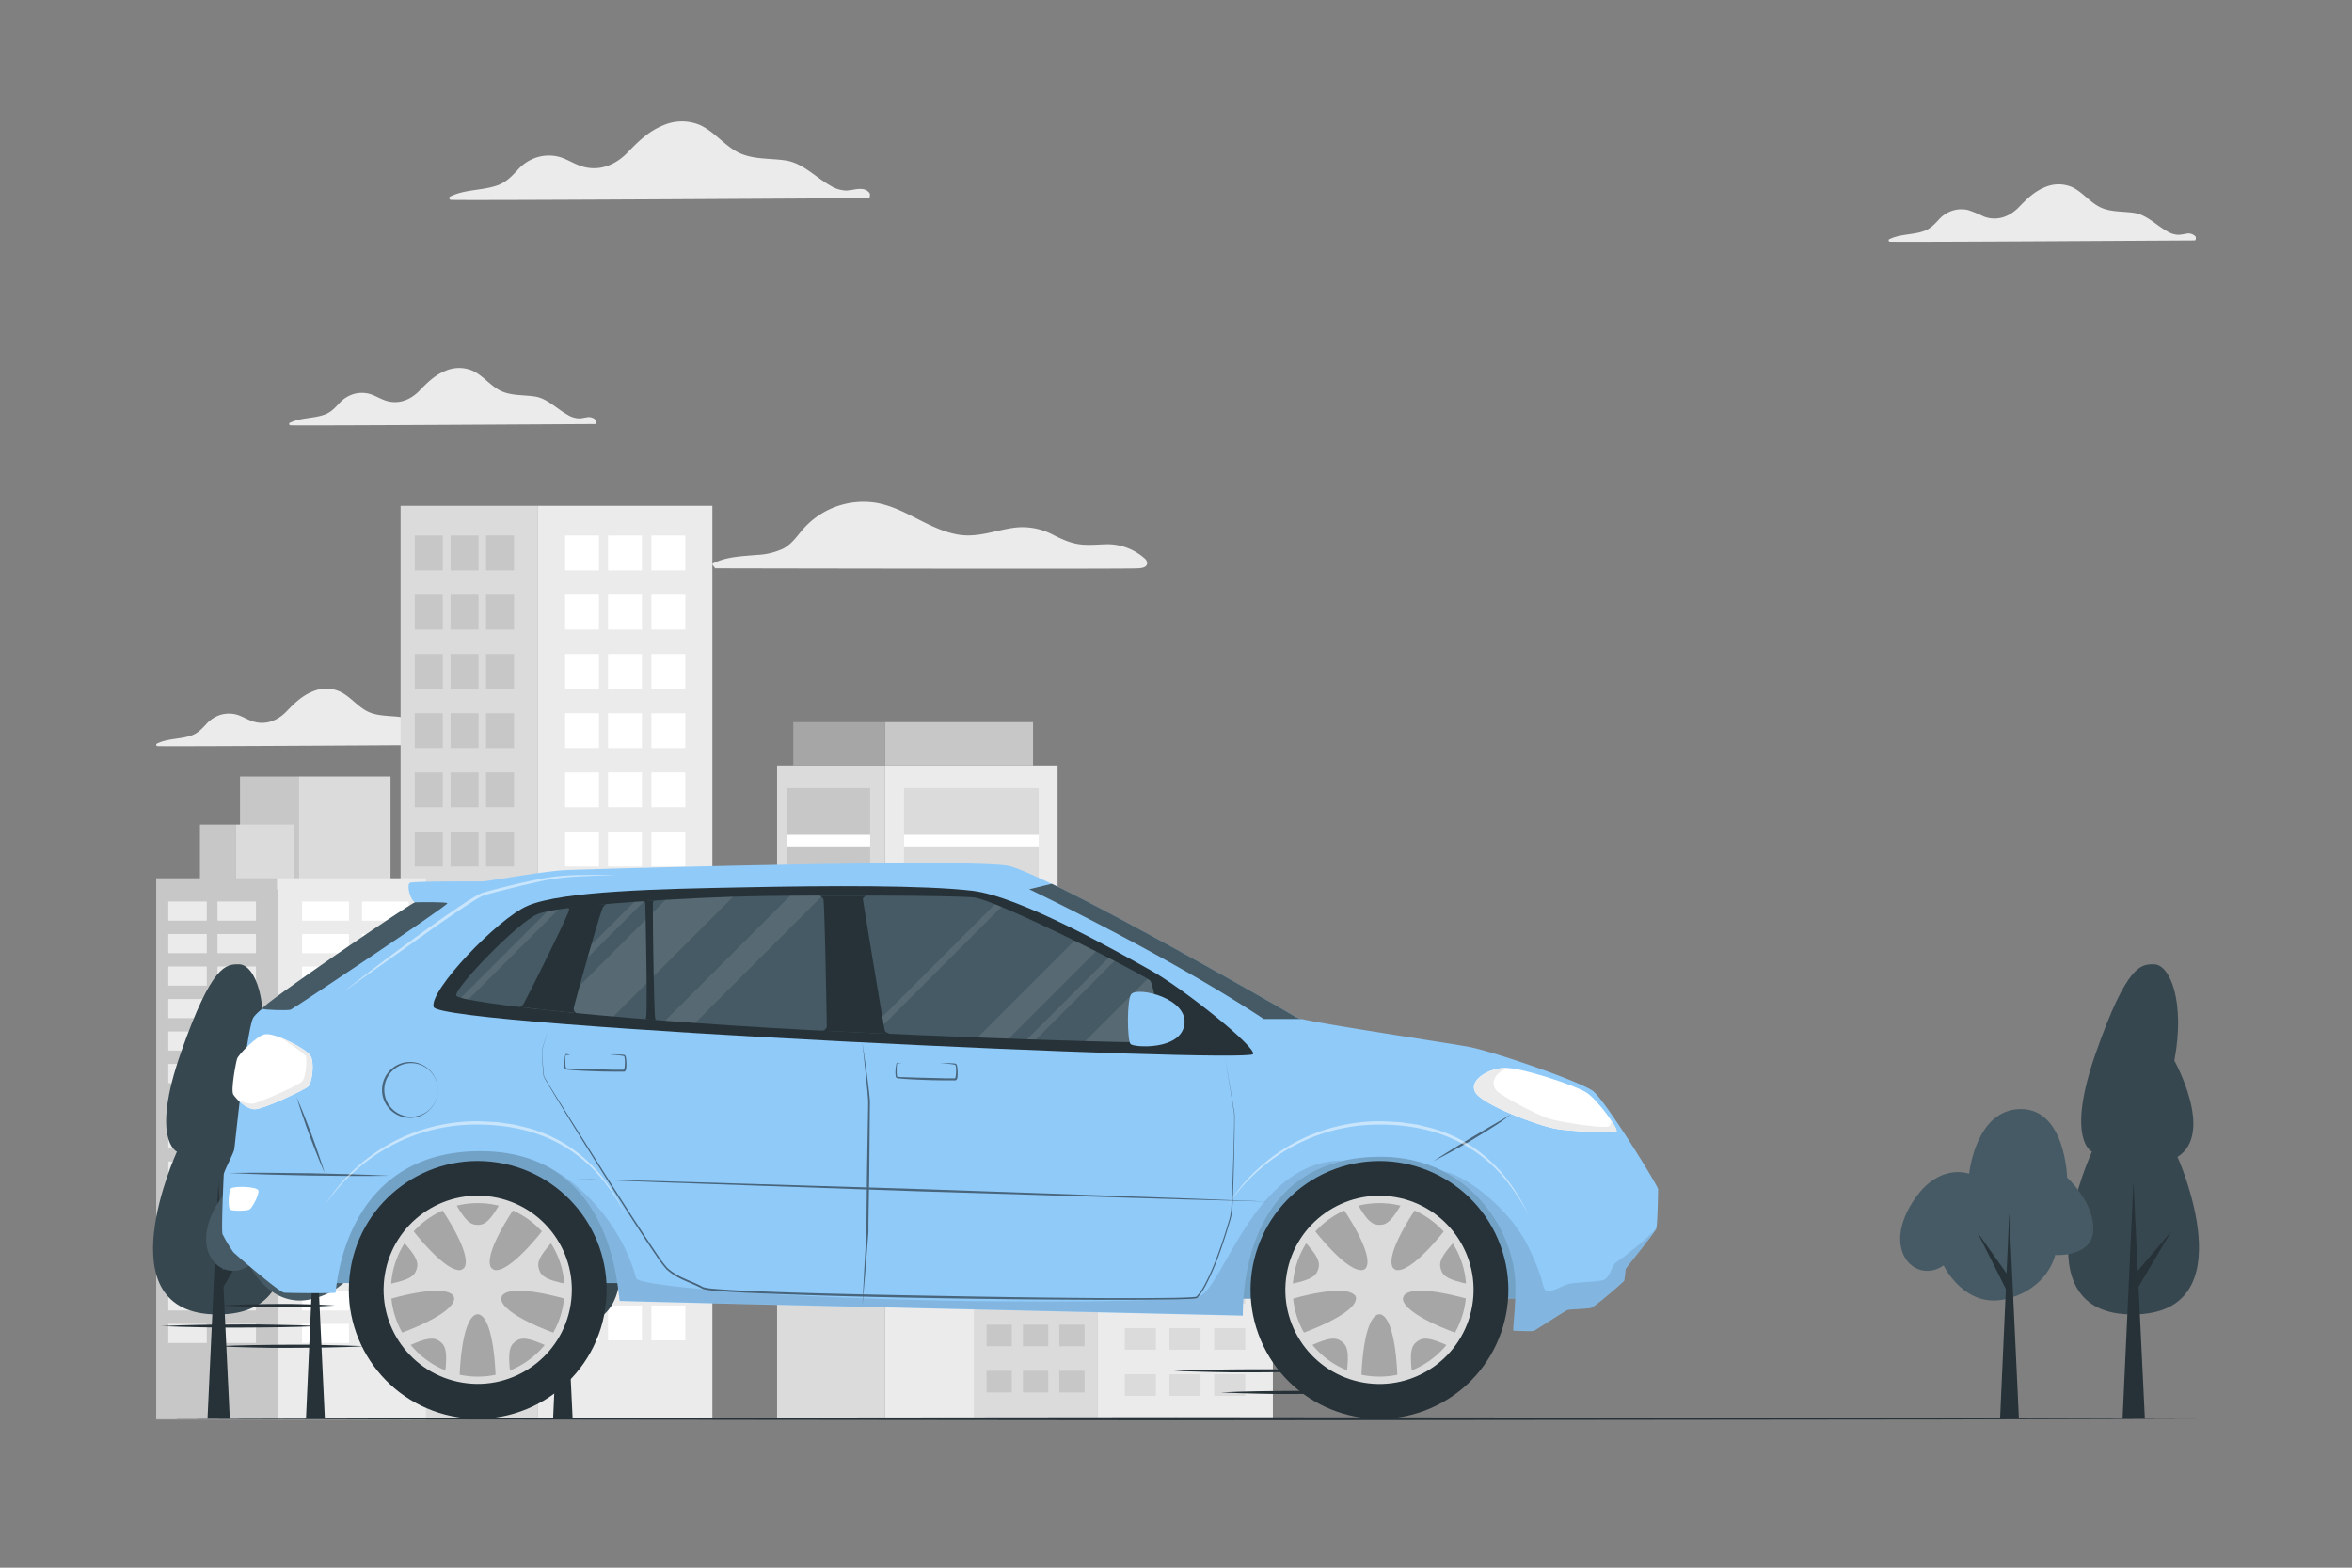 <svg xmlns="http://www.w3.org/2000/svg" viewBox="0 0 750 500"><rect x="0" y="0" width="750" height="500" fill="#808080" stroke="none"/><g id="freepik--background-complete--inject-2"><path d="M277,63.21c-7.05,0-125.72.78-133.17.54-.54,0-.83-.8-.29-1.06,4.7-2.33,10-1.86,14.91-3.51,2.88-1,4.64-2.85,6.64-5a13.63,13.63,0,0,1,6.17-4,13,13,0,0,1,6.73-.22c2.41.58,4.5,2,6.79,2.83,5.7,2.15,11.24.1,15.31-4.12,3.36-3.47,6.66-6.75,11.22-8.62a14.9,14.9,0,0,1,11.89-.17c4.35,2,7.34,5.94,11.43,8.32,4.84,2.84,10.64,2.17,16,3s9.47,5.36,14.16,8a10,10,0,0,0,5.12,1.58,30,30,0,0,0,3.12-.44c1.61-.2,3.15-.15,4.23,1.2C277.5,61.82,277.44,63.21,277,63.21Z" style="fill:#ebebeb"></path><path d="M699.89,76.69c-5.15,0-91.78.58-97.23.4-.39,0-.6-.59-.21-.78,3.43-1.7,7.33-1.36,10.89-2.56,2.1-.71,3.39-2.08,4.85-3.65a9.91,9.91,0,0,1,4.5-2.94A9.51,9.51,0,0,1,627.6,67a42.13,42.13,0,0,1,5,2.06c4.17,1.57,8.21.08,11.18-3,2.45-2.54,4.86-4.93,8.19-6.3a10.88,10.88,0,0,1,8.68-.12C663.79,61.08,666,64,669,65.72c3.53,2.06,7.77,1.58,11.67,2.2s6.91,3.91,10.34,5.81a7.34,7.34,0,0,0,3.74,1.16,22.17,22.17,0,0,0,2.27-.33,3.13,3.13,0,0,1,3.1.88C700.27,75.68,700.23,76.69,699.89,76.69Z" style="fill:#ebebeb"></path><path d="M189.85,135.26c-5.15,0-91.79.57-97.23.39a.42.42,0,0,1-.21-.78c3.43-1.7,7.32-1.35,10.89-2.56,2.1-.7,3.39-2.08,4.84-3.65a10.08,10.08,0,0,1,4.51-2.94,9.51,9.51,0,0,1,4.91-.16c1.76.42,3.28,1.43,5,2.06,4.16,1.57,8.21.08,11.18-3,2.45-2.54,4.86-4.93,8.19-6.3a10.92,10.92,0,0,1,8.68-.12c3.18,1.44,5.36,4.34,8.34,6.08,3.54,2.07,7.77,1.58,11.68,2.2s6.91,3.92,10.34,5.81a7.34,7.34,0,0,0,3.73,1.16c.77,0,1.52-.23,2.28-.32A3.08,3.08,0,0,1,190,134C190.23,134.24,190.19,135.26,189.85,135.26Z" style="fill:#ebebeb"></path><path d="M147.46,237.57c-5.15,0-91.79.57-97.23.4-.39,0-.6-.59-.22-.78,3.44-1.7,7.33-1.36,10.9-2.56,2.1-.71,3.38-2.08,4.84-3.65A10.1,10.1,0,0,1,70.26,228a9.62,9.62,0,0,1,4.91-.15c1.76.42,3.28,1.43,5,2.06,4.16,1.57,8.21.08,11.18-3,2.45-2.54,4.86-4.93,8.19-6.3a10.83,10.83,0,0,1,8.68-.12c3.18,1.44,5.36,4.33,8.34,6.07,3.54,2.07,7.77,1.58,11.68,2.21s6.91,3.91,10.33,5.81a7.4,7.4,0,0,0,3.74,1.16,22,22,0,0,0,2.28-.33,3.11,3.11,0,0,1,3.09.88C147.83,236.56,147.79,237.57,147.46,237.57Z" style="fill:#ebebeb"></path><path d="M362.6,181.24c-.1.29-136.55,0-134.83,0,.79,0-1.19-1.18-.42-1.55,4.44-2.21,9.3-2.27,14.14-2.71a21.8,21.8,0,0,0,8.26-2c2.57-1.35,4.17-3.68,6-5.84a25.63,25.63,0,0,1,23.3-8.83c9.7,1.52,17.35,8.91,27.07,10.27,5.84.82,11.36-1.44,17.06-2.24A20.92,20.92,0,0,1,336,170.67c3.08,1.53,5.92,2.82,9.4,3.05,2.67.19,5.35-.11,8-.14a18,18,0,0,1,11.82,4.72C365.68,178.69,367.06,181.24,362.6,181.24Z" style="fill:#ebebeb"></path><rect x="171.56" y="161.32" width="55.59" height="291.42" transform="translate(398.72 614.06) rotate(180)" style="fill:#ebebeb"></rect><rect x="207.72" y="170.79" width="10.81" height="11.13" transform="translate(426.25 352.71) rotate(180)" style="fill:#fff"></rect><rect x="193.9" y="170.79" width="10.81" height="11.13" transform="translate(398.6 352.71) rotate(180)" style="fill:#fff"></rect><rect x="207.72" y="189.68" width="10.81" height="11.13" transform="translate(426.25 390.49) rotate(180)" style="fill:#fff"></rect><rect x="193.9" y="189.68" width="10.81" height="11.13" transform="translate(398.6 390.49) rotate(180)" style="fill:#fff"></rect><rect x="207.72" y="208.57" width="10.81" height="11.13" transform="translate(426.25 428.27) rotate(180)" style="fill:#fff"></rect><rect x="193.9" y="208.57" width="10.81" height="11.13" transform="translate(398.6 428.27) rotate(180)" style="fill:#fff"></rect><rect x="207.72" y="227.46" width="10.81" height="11.13" transform="translate(426.25 466.06) rotate(180)" style="fill:#fff"></rect><rect x="193.9" y="227.46" width="10.81" height="11.13" transform="translate(398.6 466.06) rotate(180)" style="fill:#fff"></rect><rect x="207.72" y="246.36" width="10.81" height="11.13" transform="translate(426.25 503.84) rotate(180)" style="fill:#fff"></rect><rect x="193.9" y="246.36" width="10.81" height="11.13" transform="translate(398.6 503.84) rotate(180)" style="fill:#fff"></rect><rect x="207.72" y="265.25" width="10.81" height="11.13" transform="translate(426.25 541.62) rotate(180)" style="fill:#fff"></rect><rect x="193.9" y="265.25" width="10.81" height="11.13" transform="translate(398.6 541.62) rotate(180)" style="fill:#fff"></rect><rect x="207.72" y="284.14" width="10.81" height="11.13" transform="translate(426.25 579.4) rotate(180)" style="fill:#fff"></rect><rect x="193.9" y="284.14" width="10.81" height="11.13" transform="translate(398.6 579.4) rotate(180)" style="fill:#fff"></rect><rect x="207.72" y="303.03" width="10.81" height="11.13" transform="translate(426.25 617.19) rotate(180)" style="fill:#fff"></rect><rect x="193.9" y="303.03" width="10.81" height="11.13" transform="translate(398.6 617.19) rotate(180)" style="fill:#fff"></rect><rect x="207.72" y="321.92" width="10.81" height="11.13" transform="translate(426.25 654.97) rotate(180)" style="fill:#fff"></rect><rect x="193.9" y="321.92" width="10.81" height="11.13" transform="translate(398.6 654.97) rotate(180)" style="fill:#fff"></rect><rect x="207.72" y="340.81" width="10.81" height="11.13" transform="translate(426.25 692.75) rotate(180)" style="fill:#fff"></rect><rect x="193.9" y="340.81" width="10.81" height="11.13" transform="translate(398.6 692.75) rotate(180)" style="fill:#fff"></rect><rect x="207.72" y="359.7" width="10.81" height="11.13" transform="translate(426.25 730.54) rotate(180)" style="fill:#fff"></rect><rect x="193.9" y="359.7" width="10.81" height="11.13" transform="translate(398.6 730.54) rotate(180)" style="fill:#fff"></rect><rect x="207.72" y="378.6" width="10.81" height="11.13" transform="translate(426.25 768.32) rotate(180)" style="fill:#fff"></rect><rect x="193.9" y="378.6" width="10.81" height="11.13" transform="translate(398.6 768.32) rotate(180)" style="fill:#fff"></rect><rect x="207.72" y="397.49" width="10.81" height="11.13" transform="translate(426.25 806.1) rotate(180)" style="fill:#fff"></rect><rect x="193.9" y="397.49" width="10.81" height="11.13" transform="translate(398.6 806.1) rotate(180)" style="fill:#fff"></rect><rect x="207.72" y="416.38" width="10.81" height="11.13" transform="translate(426.25 843.88) rotate(180)" style="fill:#fff"></rect><rect x="180.19" y="416.38" width="10.81" height="11.13" style="fill:#fff"></rect><rect x="180.19" y="397.49" width="10.81" height="11.13" style="fill:#fff"></rect><rect x="180.19" y="378.6" width="10.81" height="11.13" style="fill:#fff"></rect><rect x="180.19" y="359.7" width="10.81" height="11.13" style="fill:#fff"></rect><rect x="180.19" y="340.81" width="10.81" height="11.13" style="fill:#fff"></rect><rect x="180.19" y="321.92" width="10.81" height="11.13" style="fill:#fff"></rect><rect x="180.19" y="303.03" width="10.81" height="11.13" style="fill:#fff"></rect><rect x="180.19" y="284.14" width="10.81" height="11.13" style="fill:#fff"></rect><rect x="180.19" y="265.25" width="10.81" height="11.13" style="fill:#fff"></rect><rect x="180.19" y="246.36" width="10.81" height="11.13" style="fill:#fff"></rect><rect x="180.19" y="227.46" width="10.81" height="11.13" style="fill:#fff"></rect><rect x="180.19" y="208.57" width="10.81" height="11.13" style="fill:#fff"></rect><rect x="180.19" y="189.68" width="10.81" height="11.13" style="fill:#fff"></rect><rect x="180.19" y="170.79" width="10.81" height="11.13" style="fill:#fff"></rect><rect x="193.9" y="416.38" width="10.81" height="11.13" transform="translate(398.6 843.88) rotate(180)" style="fill:#fff"></rect><rect x="127.73" y="161.32" width="43.83" height="291.42" transform="translate(299.3 614.06) rotate(180)" style="fill:#dbdbdb"></rect><rect x="132.25" y="416.38" width="8.92" height="11.13" style="fill:#c7c7c7"></rect><rect x="143.67" y="416.38" width="8.92" height="11.13" style="fill:#c7c7c7"></rect><rect x="132.25" y="397.49" width="8.92" height="11.13" style="fill:#c7c7c7"></rect><rect x="143.67" y="397.49" width="8.92" height="11.13" style="fill:#c7c7c7"></rect><rect x="132.25" y="378.6" width="8.92" height="11.13" style="fill:#c7c7c7"></rect><rect x="143.67" y="378.6" width="8.92" height="11.13" style="fill:#c7c7c7"></rect><rect x="132.25" y="359.7" width="8.92" height="11.13" style="fill:#c7c7c7"></rect><rect x="143.67" y="359.7" width="8.92" height="11.13" style="fill:#c7c7c7"></rect><rect x="132.25" y="340.81" width="8.92" height="11.13" style="fill:#c7c7c7"></rect><rect x="143.67" y="340.81" width="8.92" height="11.13" style="fill:#c7c7c7"></rect><rect x="132.25" y="321.92" width="8.92" height="11.13" style="fill:#c7c7c7"></rect><rect x="143.67" y="321.92" width="8.92" height="11.13" style="fill:#c7c7c7"></rect><rect x="132.25" y="303.03" width="8.92" height="11.13" style="fill:#c7c7c7"></rect><rect x="143.67" y="303.03" width="8.92" height="11.13" style="fill:#c7c7c7"></rect><rect x="132.25" y="284.14" width="8.92" height="11.13" style="fill:#c7c7c7"></rect><rect x="143.67" y="284.14" width="8.92" height="11.13" style="fill:#c7c7c7"></rect><rect x="132.25" y="265.25" width="8.92" height="11.13" style="fill:#c7c7c7"></rect><rect x="143.67" y="265.25" width="8.92" height="11.13" style="fill:#c7c7c7"></rect><rect x="132.25" y="246.36" width="8.92" height="11.13" style="fill:#c7c7c7"></rect><rect x="143.67" y="246.36" width="8.92" height="11.13" style="fill:#c7c7c7"></rect><rect x="132.25" y="227.46" width="8.92" height="11.13" style="fill:#c7c7c7"></rect><rect x="143.67" y="227.46" width="8.92" height="11.13" style="fill:#c7c7c7"></rect><rect x="132.25" y="208.57" width="8.92" height="11.13" style="fill:#c7c7c7"></rect><rect x="143.67" y="208.57" width="8.92" height="11.13" style="fill:#c7c7c7"></rect><rect x="132.25" y="189.68" width="8.92" height="11.13" style="fill:#c7c7c7"></rect><rect x="143.67" y="189.68" width="8.92" height="11.13" style="fill:#c7c7c7"></rect><rect x="132.25" y="170.79" width="8.92" height="11.13" style="fill:#c7c7c7"></rect><rect x="154.98" y="170.79" width="8.92" height="11.13" transform="translate(318.89 352.71) rotate(180)" style="fill:#c7c7c7"></rect><rect x="154.98" y="189.68" width="8.92" height="11.13" transform="translate(318.89 390.49) rotate(180)" style="fill:#c7c7c7"></rect><rect x="154.98" y="208.57" width="8.92" height="11.13" transform="translate(318.89 428.27) rotate(180)" style="fill:#c7c7c7"></rect><rect x="154.98" y="227.46" width="8.92" height="11.13" transform="translate(318.89 466.06) rotate(180)" style="fill:#c7c7c7"></rect><rect x="154.98" y="246.36" width="8.92" height="11.13" transform="translate(318.89 503.84) rotate(180)" style="fill:#c7c7c7"></rect><rect x="154.98" y="265.25" width="8.92" height="11.13" transform="translate(318.89 541.62) rotate(180)" style="fill:#c7c7c7"></rect><rect x="154.98" y="284.14" width="8.92" height="11.13" transform="translate(318.89 579.4) rotate(180)" style="fill:#c7c7c7"></rect><rect x="154.98" y="303.03" width="8.92" height="11.13" transform="translate(318.89 617.19) rotate(180)" style="fill:#c7c7c7"></rect><rect x="154.98" y="321.92" width="8.92" height="11.13" transform="translate(318.89 654.97) rotate(180)" style="fill:#c7c7c7"></rect><rect x="154.98" y="340.81" width="8.92" height="11.13" transform="translate(318.89 692.75) rotate(180)" style="fill:#c7c7c7"></rect><rect x="154.98" y="359.7" width="8.92" height="11.13" transform="translate(318.89 730.54) rotate(180)" style="fill:#c7c7c7"></rect><rect x="154.98" y="378.6" width="8.92" height="11.13" transform="translate(318.89 768.32) rotate(180)" style="fill:#c7c7c7"></rect><rect x="154.98" y="397.49" width="8.92" height="11.13" transform="translate(318.89 806.1) rotate(180)" style="fill:#c7c7c7"></rect><rect x="154.98" y="416.38" width="8.92" height="11.13" transform="translate(318.89 843.88) rotate(180)" style="fill:#c7c7c7"></rect><rect x="143.67" y="170.79" width="8.92" height="11.13" style="fill:#c7c7c7"></rect><rect x="282.23" y="244.15" width="55" height="208.59" transform="translate(619.47 696.89) rotate(180)" style="fill:#ebebeb"></rect><rect x="282.23" y="230.31" width="47.18" height="13.83" transform="translate(611.65 474.46) rotate(180)" style="fill:#c7c7c7"></rect><rect x="288.26" y="251.37" width="42.94" height="155.94" transform="translate(619.47 658.67) rotate(180)" style="fill:#dbdbdb"></rect><rect x="288.26" y="266.25" width="42.94" height="3.69" transform="translate(619.47 536.19) rotate(180)" style="fill:#fff"></rect><rect x="288.26" y="281.51" width="42.94" height="3.68" transform="translate(619.47 566.71) rotate(180)" style="fill:#fff"></rect><rect x="288.26" y="296.78" width="42.94" height="3.68" transform="translate(619.47 597.24) rotate(180)" style="fill:#fff"></rect><rect x="288.26" y="312.04" width="42.94" height="3.69" transform="translate(619.47 627.77) rotate(180)" style="fill:#fff"></rect><rect x="288.26" y="327.3" width="42.94" height="3.68" transform="translate(619.47 658.29) rotate(180)" style="fill:#fff"></rect><rect x="288.26" y="342.57" width="42.94" height="3.69" transform="translate(619.47 688.82) rotate(180)" style="fill:#fff"></rect><rect x="288.26" y="357.83" width="42.94" height="3.68" transform="translate(619.47 719.35) rotate(180)" style="fill:#fff"></rect><rect x="288.26" y="373.09" width="42.94" height="3.68" transform="translate(619.47 749.87) rotate(180)" style="fill:#fff"></rect><rect x="288.26" y="388.36" width="42.94" height="3.69" transform="translate(619.47 780.4) rotate(180)" style="fill:#fff"></rect><rect x="288.26" y="403.62" width="42.94" height="3.69" transform="translate(619.47 810.92) rotate(180)" style="fill:#fff"></rect><rect x="247.78" y="244.15" width="34.45" height="208.59" transform="translate(530.02 696.89) rotate(180)" style="fill:#dbdbdb"></rect><rect x="252.95" y="230.31" width="29.28" height="13.83" transform="translate(535.19 474.46) rotate(180)" style="fill:#a6a6a6"></rect><rect x="251" y="251.37" width="26.49" height="155.94" transform="translate(528.48 658.67) rotate(180)" style="fill:#c7c7c7"></rect><rect x="251" y="266.25" width="26.49" height="3.69" transform="translate(528.48 536.19) rotate(180)" style="fill:#fff"></rect><rect x="251" y="281.51" width="26.49" height="3.68" transform="translate(528.48 566.71) rotate(180)" style="fill:#fff"></rect><rect x="251" y="296.78" width="26.49" height="3.68" transform="translate(528.48 597.24) rotate(180)" style="fill:#fff"></rect><rect x="251" y="312.04" width="26.49" height="3.69" transform="translate(528.48 627.77) rotate(180)" style="fill:#fff"></rect><rect x="251" y="327.3" width="26.49" height="3.68" transform="translate(528.48 658.29) rotate(180)" style="fill:#fff"></rect><rect x="251" y="342.57" width="26.49" height="3.69" transform="translate(528.48 688.82) rotate(180)" style="fill:#fff"></rect><rect x="251" y="357.83" width="26.49" height="3.68" transform="translate(528.48 719.35) rotate(180)" style="fill:#fff"></rect><rect x="251" y="373.09" width="26.49" height="3.68" transform="translate(528.48 749.87) rotate(180)" style="fill:#fff"></rect><rect x="251" y="388.36" width="26.49" height="3.69" transform="translate(528.48 780.4) rotate(180)" style="fill:#fff"></rect><rect x="251" y="403.62" width="26.49" height="3.69" transform="translate(528.48 810.92) rotate(180)" style="fill:#fff"></rect><rect x="95.16" y="247.67" width="29.37" height="34.7" transform="translate(219.69 530.03) rotate(180)" style="fill:#dbdbdb"></rect><rect x="76.53" y="247.67" width="18.63" height="35.97" transform="translate(171.69 531.3) rotate(180)" style="fill:#c7c7c7"></rect><rect x="75.29" y="262.99" width="18.48" height="20.65" transform="translate(169.07 546.63) rotate(180)" style="fill:#dbdbdb"></rect><rect x="63.76" y="262.99" width="11.53" height="20.65" transform="translate(139.05 546.63) rotate(180)" style="fill:#c7c7c7"></rect><rect x="88.3" y="280.11" width="47.5" height="172.63" transform="translate(224.1 732.85) rotate(180)" style="fill:#ebebeb"></rect><rect x="115.43" y="287.53" width="14.94" height="6.1" transform="translate(245.8 581.17) rotate(180)" style="fill:#fff"></rect><rect x="96.32" y="287.53" width="14.94" height="6.1" transform="translate(207.59 581.17) rotate(180)" style="fill:#fff"></rect><rect x="115.43" y="297.89" width="14.94" height="6.1" transform="translate(245.8 601.89) rotate(180)" style="fill:#fff"></rect><rect x="96.32" y="297.89" width="14.94" height="6.1" transform="translate(207.59 601.89) rotate(180)" style="fill:#fff"></rect><rect x="115.43" y="308.25" width="14.94" height="6.1" transform="translate(245.8 622.61) rotate(180)" style="fill:#fff"></rect><rect x="96.32" y="308.25" width="14.94" height="6.1" transform="translate(207.59 622.61) rotate(180)" style="fill:#fff"></rect><rect x="115.43" y="318.62" width="14.94" height="6.1" transform="translate(245.8 643.34) rotate(180)" style="fill:#fff"></rect><rect x="96.32" y="318.62" width="14.94" height="6.1" transform="translate(207.59 643.34) rotate(180)" style="fill:#fff"></rect><rect x="115.43" y="328.98" width="14.94" height="6.1" transform="translate(245.8 664.06) rotate(180)" style="fill:#fff"></rect><rect x="96.32" y="328.98" width="14.94" height="6.1" transform="translate(207.59 664.06) rotate(180)" style="fill:#fff"></rect><rect x="115.43" y="339.34" width="14.94" height="6.1" transform="translate(245.8 684.78) rotate(180)" style="fill:#fff"></rect><rect x="96.32" y="339.34" width="14.94" height="6.1" transform="translate(207.59 684.78) rotate(180)" style="fill:#fff"></rect><rect x="115.43" y="349.7" width="14.94" height="6.1" transform="translate(245.8 705.51) rotate(180)" style="fill:#fff"></rect><rect x="96.32" y="349.7" width="14.94" height="6.1" transform="translate(207.59 705.51) rotate(180)" style="fill:#fff"></rect><rect x="115.43" y="360.06" width="14.94" height="6.1" transform="translate(245.8 726.23) rotate(180)" style="fill:#fff"></rect><rect x="96.32" y="360.06" width="14.94" height="6.1" transform="translate(207.59 726.23) rotate(180)" style="fill:#fff"></rect><rect x="115.43" y="370.43" width="14.94" height="6.1" transform="translate(245.8 746.95) rotate(180)" style="fill:#fff"></rect><rect x="96.32" y="370.43" width="14.94" height="6.1" transform="translate(207.59 746.95) rotate(180)" style="fill:#fff"></rect><rect x="115.43" y="380.79" width="14.94" height="6.1" transform="translate(245.8 767.68) rotate(180)" style="fill:#fff"></rect><rect x="96.32" y="380.79" width="14.94" height="6.1" transform="translate(207.59 767.68) rotate(180)" style="fill:#fff"></rect><rect x="115.43" y="391.15" width="14.94" height="6.1" transform="translate(245.8 788.4) rotate(180)" style="fill:#fff"></rect><rect x="96.32" y="391.15" width="14.94" height="6.1" transform="translate(207.59 788.4) rotate(180)" style="fill:#fff"></rect><rect x="115.43" y="401.51" width="14.94" height="6.1" transform="translate(245.8 809.12) rotate(180)" style="fill:#fff"></rect><rect x="96.32" y="401.51" width="14.94" height="6.1" transform="translate(207.59 809.12) rotate(180)" style="fill:#fff"></rect><rect x="115.43" y="411.87" width="14.94" height="6.1" transform="translate(245.8 829.85) rotate(180)" style="fill:#fff"></rect><rect x="96.32" y="411.87" width="14.94" height="6.1" transform="translate(207.59 829.85) rotate(180)" style="fill:#fff"></rect><rect x="115.43" y="422.23" width="14.94" height="6.1" transform="translate(245.8 850.57) rotate(180)" style="fill:#fff"></rect><rect x="96.32" y="422.23" width="14.94" height="6.1" transform="translate(207.59 850.57) rotate(180)" style="fill:#fff"></rect><rect x="49.81" y="280.11" width="38.49" height="172.63" transform="translate(138.11 732.85) rotate(180)" style="fill:#c7c7c7"></rect><rect x="53.67" y="422.23" width="12.26" height="6.1" style="fill:#ebebeb"></rect><rect x="69.36" y="422.23" width="12.26" height="6.1" style="fill:#ebebeb"></rect><rect x="53.67" y="411.87" width="12.26" height="6.1" style="fill:#ebebeb"></rect><rect x="69.36" y="411.87" width="12.26" height="6.1" style="fill:#ebebeb"></rect><rect x="53.67" y="401.51" width="12.26" height="6.1" style="fill:#ebebeb"></rect><rect x="69.36" y="401.51" width="12.26" height="6.1" style="fill:#ebebeb"></rect><rect x="53.67" y="391.15" width="12.26" height="6.1" style="fill:#ebebeb"></rect><rect x="69.36" y="391.15" width="12.26" height="6.1" style="fill:#ebebeb"></rect><rect x="53.67" y="380.79" width="12.26" height="6.1" style="fill:#ebebeb"></rect><rect x="69.36" y="380.79" width="12.26" height="6.1" style="fill:#ebebeb"></rect><rect x="53.67" y="370.43" width="12.26" height="6.1" style="fill:#ebebeb"></rect><rect x="69.36" y="370.43" width="12.26" height="6.1" style="fill:#ebebeb"></rect><rect x="53.67" y="360.06" width="12.26" height="6.1" style="fill:#ebebeb"></rect><rect x="69.36" y="360.06" width="12.26" height="6.1" style="fill:#ebebeb"></rect><rect x="53.67" y="349.7" width="12.26" height="6.1" style="fill:#ebebeb"></rect><rect x="69.36" y="349.7" width="12.26" height="6.1" style="fill:#ebebeb"></rect><rect x="53.67" y="339.34" width="12.26" height="6.1" style="fill:#ebebeb"></rect><rect x="69.36" y="339.34" width="12.26" height="6.1" style="fill:#ebebeb"></rect><rect x="53.67" y="328.98" width="12.26" height="6.1" style="fill:#ebebeb"></rect><rect x="69.36" y="328.98" width="12.26" height="6.1" style="fill:#ebebeb"></rect><rect x="53.67" y="318.62" width="12.26" height="6.1" style="fill:#ebebeb"></rect><rect x="69.36" y="318.62" width="12.26" height="6.1" style="fill:#ebebeb"></rect><rect x="53.67" y="308.25" width="12.26" height="6.1" style="fill:#ebebeb"></rect><rect x="69.36" y="308.25" width="12.26" height="6.1" style="fill:#ebebeb"></rect><rect x="53.67" y="297.89" width="12.26" height="6.1" style="fill:#ebebeb"></rect><rect x="69.36" y="297.89" width="12.26" height="6.1" style="fill:#ebebeb"></rect><rect x="53.67" y="287.53" width="12.26" height="6.1" style="fill:#ebebeb"></rect><rect x="69.36" y="287.53" width="12.26" height="6.1" style="fill:#ebebeb"></rect><rect x="349.87" y="340.25" width="56.03" height="112.49" transform="translate(755.76 792.99) rotate(180)" style="fill:#ebebeb"></rect><rect x="387.17" y="349.99" width="9.91" height="6.89" transform="translate(784.25 706.87) rotate(180)" style="fill:#dbdbdb"></rect><rect x="387.17" y="364.71" width="9.91" height="6.89" transform="translate(784.25 736.31) rotate(180)" style="fill:#dbdbdb"></rect><rect x="387.17" y="379.43" width="9.91" height="6.89" transform="translate(784.25 765.75) rotate(180)" style="fill:#dbdbdb"></rect><rect x="387.17" y="394.15" width="9.91" height="6.89" transform="translate(784.25 795.19) rotate(180)" style="fill:#dbdbdb"></rect><rect x="387.17" y="408.87" width="9.91" height="6.89" transform="translate(784.25 824.63) rotate(180)" style="fill:#dbdbdb"></rect><rect x="387.17" y="423.59" width="9.91" height="6.89" transform="translate(784.25 854.07) rotate(180)" style="fill:#dbdbdb"></rect><rect x="387.17" y="438.31" width="9.91" height="6.89" transform="translate(784.25 883.51) rotate(180)" style="fill:#dbdbdb"></rect><rect x="372.91" y="349.99" width="9.91" height="6.89" transform="translate(755.73 706.87) rotate(180)" style="fill:#dbdbdb"></rect><rect x="372.91" y="364.71" width="9.91" height="6.89" transform="translate(755.73 736.31) rotate(180)" style="fill:#dbdbdb"></rect><rect x="372.91" y="379.43" width="9.91" height="6.89" transform="translate(755.73 765.75) rotate(180)" style="fill:#dbdbdb"></rect><rect x="372.91" y="394.15" width="9.91" height="6.89" transform="translate(755.73 795.19) rotate(180)" style="fill:#dbdbdb"></rect><rect x="372.91" y="408.87" width="9.91" height="6.89" transform="translate(755.73 824.63) rotate(180)" style="fill:#dbdbdb"></rect><rect x="372.91" y="423.59" width="9.91" height="6.89" transform="translate(755.73 854.07) rotate(180)" style="fill:#dbdbdb"></rect><rect x="372.91" y="438.31" width="9.91" height="6.89" transform="translate(755.73 883.51) rotate(180)" style="fill:#dbdbdb"></rect><rect x="358.68" y="349.99" width="9.91" height="6.89" transform="translate(727.27 706.87) rotate(180)" style="fill:#dbdbdb"></rect><rect x="358.68" y="364.71" width="9.91" height="6.89" transform="translate(727.27 736.31) rotate(180)" style="fill:#dbdbdb"></rect><rect x="358.68" y="379.43" width="9.91" height="6.89" transform="translate(727.27 765.75) rotate(180)" style="fill:#dbdbdb"></rect><rect x="358.68" y="394.15" width="9.91" height="6.89" transform="translate(727.27 795.19) rotate(180)" style="fill:#dbdbdb"></rect><rect x="358.68" y="408.87" width="9.91" height="6.89" transform="translate(727.27 824.63) rotate(180)" style="fill:#dbdbdb"></rect><rect x="358.68" y="423.59" width="9.91" height="6.89" transform="translate(727.27 854.07) rotate(180)" style="fill:#dbdbdb"></rect><rect x="358.68" y="438.31" width="9.91" height="6.89" transform="translate(727.27 883.51) rotate(180)" style="fill:#dbdbdb"></rect><rect x="349.87" y="328.53" width="37.3" height="11.72" transform="translate(737.04 668.78) rotate(180)" style="fill:#dbdbdb"></rect><rect x="349.87" y="321.28" width="23.65" height="7.26" transform="translate(723.38 649.81) rotate(180)" style="fill:#ebebeb"></rect><rect x="310.56" y="340.25" width="39.31" height="112.49" transform="translate(660.43 792.99) rotate(180)" style="fill:#dbdbdb"></rect><rect x="314.58" y="437.21" width="8.07" height="6.89" style="fill:#c7c7c7"></rect><rect x="314.58" y="422.49" width="8.07" height="6.89" style="fill:#c7c7c7"></rect><rect x="314.58" y="407.77" width="8.07" height="6.89" style="fill:#c7c7c7"></rect><rect x="314.58" y="393.05" width="8.07" height="6.89" style="fill:#c7c7c7"></rect><rect x="314.58" y="378.33" width="8.07" height="6.89" style="fill:#c7c7c7"></rect><rect x="314.58" y="363.61" width="8.07" height="6.89" style="fill:#c7c7c7"></rect><rect x="314.58" y="348.89" width="8.07" height="6.89" style="fill:#c7c7c7"></rect><rect x="326.19" y="437.21" width="8.07" height="6.89" style="fill:#c7c7c7"></rect><rect x="326.19" y="422.49" width="8.07" height="6.89" style="fill:#c7c7c7"></rect><rect x="326.19" y="407.77" width="8.07" height="6.89" style="fill:#c7c7c7"></rect><rect x="326.19" y="393.05" width="8.07" height="6.89" style="fill:#c7c7c7"></rect><rect x="326.19" y="378.33" width="8.07" height="6.89" style="fill:#c7c7c7"></rect><rect x="326.19" y="363.61" width="8.07" height="6.89" style="fill:#c7c7c7"></rect><rect x="326.19" y="348.89" width="8.07" height="6.89" style="fill:#c7c7c7"></rect><rect x="337.77" y="437.21" width="8.07" height="6.89" style="fill:#c7c7c7"></rect><rect x="337.77" y="422.49" width="8.07" height="6.89" style="fill:#c7c7c7"></rect><rect x="337.77" y="407.77" width="8.07" height="6.89" style="fill:#c7c7c7"></rect><rect x="337.77" y="393.05" width="8.07" height="6.89" style="fill:#c7c7c7"></rect><rect x="337.77" y="378.33" width="8.07" height="6.89" style="fill:#c7c7c7"></rect><rect x="337.77" y="363.61" width="8.07" height="6.89" style="fill:#c7c7c7"></rect><rect x="337.77" y="348.89" width="8.07" height="6.89" style="fill:#c7c7c7"></rect><rect x="316.52" y="328.53" width="33.35" height="11.72" transform="translate(666.38 668.78) rotate(180)" style="fill:#c7c7c7"></rect><rect x="331.79" y="321.28" width="18.07" height="7.26" transform="translate(681.66 649.81) rotate(180)" style="fill:#dbdbdb"></rect></g><g id="freepik--Floor--inject-2"><polygon points="49.81 452.49 131.11 452.24 212.4 452.15 375 451.99 537.6 452.15 618.89 452.24 700.19 452.49 618.89 452.73 537.6 452.82 375 452.99 212.4 452.82 131.11 452.73 49.81 452.49" style="fill:#263238"></polygon></g><g id="freepik--Trees--inject-2"><path d="M83.7,369s22.6,50.19-14.29,50.23-13-51.91-13-51.91-8.54-3.75,1.33-31.77,14.31-28,18.42-28c5.2,0,10,12.11,6.52,30.73C82.64,338.2,95.65,361.42,83.7,369Z" style="fill:#37474f"></path><polygon points="66.17 452.49 69.65 376.83 73.28 452.48 66.17 452.49" style="fill:#263238"></polygon><polygon points="68.23 408.55 81.63 392.88 71.13 410.62 68.23 408.55" style="fill:#263238"></polygon><path d="M87.72,374.38s-10.53-4.17-18.86,10.37c-8.55,14.91,2.2,24.72,10.71,18.86,0,0,6.69,14,20.05,10.67s15.52-14,15.52-14,11.85.82,12.18-8S119,375.51,119,375.51s-.53-22-14.89-21.86S87.72,374.38,87.72,374.38Z" style="fill:#455a64"></path><polygon points="97.57 452.49 100.51 386.89 103.59 452.48 97.57 452.49" style="fill:#263238"></polygon><polygon points="99.64 411.54 90.4 393.15 101.16 408.67 99.64 411.54" style="fill:#263238"></polygon><path d="M694.36,369s22.6,50.19-14.29,50.23-13-51.91-13-51.91-8.54-3.75,1.33-31.77,14.31-28,18.42-28c5.2,0,10.05,12.11,6.53,30.73C693.31,338.2,706.31,361.42,694.36,369Z" style="fill:#37474f"></path><polygon points="676.84 452.49 680.31 376.83 683.95 452.48 676.84 452.49" style="fill:#263238"></polygon><polygon points="678.9 408.55 692.29 392.88 681.79 410.62 678.9 408.55" style="fill:#263238"></polygon><path d="M167.08,379.34s-19.7,44,12.62,44S191,377.82,191,377.82s7.48-3.3-1.23-27.83-12.58-24.52-16.18-24.52c-4.56,0-8.78,10.63-5.66,26.94C168,352.41,156.6,372.77,167.08,379.34Z" style="fill:#37474f"></path><polygon points="182.6 452.48 179.41 386.22 176.37 452.49 182.6 452.48" style="fill:#263238"></polygon><polygon points="180.71 414 168.95 400.3 178.18 415.82 180.71 414" style="fill:#263238"></polygon><path d="M627.92,374.38s-10.52-4.17-18.86,10.37c-8.54,14.91,2.2,24.72,10.71,18.86,0,0,6.7,14,20.06,10.67s15.51-14,15.51-14,11.86.82,12.18-8-8.36-16.69-8.36-16.69-.53-22-14.89-21.86S627.92,374.38,627.92,374.38Z" style="fill:#455a64"></path><polygon points="637.78 452.49 640.71 386.89 643.79 452.48 637.78 452.49" style="fill:#263238"></polygon><polygon points="639.81 411.47 630.61 393.15 641.63 408.64 639.81 411.47" style="fill:#263238"></polygon></g><g id="freepik--Lines--inject-2"><path d="M69.05,429.38c3.92-.2,7.83-.3,11.75-.38s7.83-.08,11.74-.12,7.83,0,11.75.12l5.87.14c2,.08,3.92.13,5.87.24-2,.12-3.91.16-5.87.25l-5.87.14c-3.92.08-7.83.07-11.75.11s-7.83,0-11.74-.11S73,429.59,69.05,429.38Z" style="fill:#263238"></path><path d="M70.82,416.38c3-.21,6-.3,9-.38s6-.11,9-.12,6,0,9,.11l4.49.14c1.49.09,3,.14,4.49.25-1.5.11-3,.16-4.49.24l-4.49.14c-3,.09-6,.11-9,.12s-6,0-9-.12S73.82,416.59,70.82,416.38Z" style="fill:#263238"></path><path d="M51.37,422.93c4.18-.21,8.35-.31,12.53-.39s8.35-.07,12.53-.11,8.35,0,12.52.11l6.26.14c2.09.08,4.18.13,6.27.25-2.09.11-4.18.16-6.27.24l-6.26.14c-4.17.08-8.35.08-12.52.11s-8.35,0-12.53-.11S55.55,423.13,51.37,422.93Z" style="fill:#263238"></path><path d="M389.22,444.1c3.92-.2,7.83-.3,11.75-.38s7.83-.08,11.74-.12,7.83,0,11.75.12l5.87.14c2,.08,3.92.13,5.87.24-1.95.12-3.91.16-5.87.25l-5.87.14c-3.92.08-7.83.07-11.75.11s-7.83,0-11.74-.11S393.14,444.31,389.22,444.1Z" style="fill:#263238"></path><path d="M374.31,437.21c4.18-.21,8.36-.3,12.53-.38s8.35-.08,12.53-.12,8.35,0,12.52.12l6.26.14c2.09.08,4.18.13,6.27.24-2.09.11-4.18.16-6.27.25l-6.26.14c-4.17.07-8.35.07-12.52.11s-8.35,0-12.53-.12S378.49,437.42,374.31,437.21Z" style="fill:#263238"></path></g><g id="freepik--Car--inject-2"><path d="M103.52,409.21h99.36S192,362.79,153.2,362.79,105.22,398.84,103.52,409.21Z" style="fill:#90CAF9"></path><path d="M103.52,409.21h99.36S192,362.79,153.2,362.79,105.22,398.84,103.52,409.21Z" style="opacity:0.2"></path><path d="M391.89,414.22h99.36s-10.88-46.42-49.68-46.42S393.59,403.85,391.89,414.22Z" style="fill:#90CAF9"></path><path d="M391.89,414.22h99.36s-10.88-46.42-49.68-46.42S393.59,403.85,391.89,414.22Z" style="opacity:0.2"></path><path d="M80.8,324.53c-2.13,3.39-5.87,40.67-6.09,42s-3.32,7-3.37,8.1-.82,17.89-.38,19a46.08,46.08,0,0,0,3.42,5.71c.55.65,14.63,12.78,16.2,12.94s16.15.27,16.42,0,2-45.12,46.15-45.12,43.71,47.62,44.52,47.78,198.64,4.68,198.64,4.68c0-7.29.57-50.67,43.92-50.67,28.24,0,42.51,23.28,43,40.45.2,7.14-1,15-.6,15,1.31,0,5.76.33,6.53,0s10-6.41,10.76-6.63,6.09-.33,7.39-.65,10.44-8.32,10.6-8.65.44-3.48.49-3.75,9.3-11.58,9.73-12.83.6-11.58.6-12.61S511.93,351,508,348s-31.8-12.72-40-14.19-53-8.15-54.63-9.3-78.17-45-91.49-48.27c-10.76-2.61-135.36,1-141.88,1.31s-24.57,3.58-26.31,3.58-21.75-.1-22.94.44,0,5.33,1.52,6.2S84.49,318.66,80.8,324.53Z" style="fill:#90CAF9"></path><path d="M83.65,321.71c.47.43,8.26.62,9.08.3s49.88-33,49.92-33.92c0-.48-9.2-.36-10.32-.3S82.75,320.89,83.65,321.71Z" style="fill:#455a64"></path><path d="M138.3,321.19c2.13,6.28,259.86,18,261.27,15,1.05-2.26-22-20.77-32.78-26.8S325.2,285.88,310,284.09,264.1,282.45,237.3,283c-26.58.49-57.89,1.14-69,5.87C158.59,293,136.61,316.2,138.3,321.19Z" style="fill:#263238"></path><path d="M145.49,317.52c.65,2.36,57.56,8.48,124.27,11.58s99.64,3.59,100.45,3.26-2.28-18.1-3.42-19.57-48.93-25.93-56.43-26.58-48-.73-68.49-.41-63.11,2.78-70.37,5.71C165.12,294.09,144.83,315.16,145.49,317.52Z" style="fill:#455a64"></path><g style="opacity:0.1"><path d="M233.78,286l-38.2,38.21c-6.82-.6-13.12-1.2-18.79-1.78L212.22,287C219.77,286.55,227.3,286.21,233.78,286Z" style="fill:#fff"></path><path d="M370.09,328.59l-3.86,3.86c-3.87,0-10.58-.13-20.17-.39l19.88-19.87a4.83,4.83,0,0,1,.85.6C367.6,313.84,369.42,323.21,370.09,328.59Z" style="fill:#fff"></path><path d="M262.28,285.64l-40.62,40.63c-3.26-.23-6.46-.46-9.58-.71L252,285.69C255.23,285.66,258.71,285.64,262.28,285.64Z" style="fill:#fff"></path><path d="M349.49,303.44l-27.84,27.83-9.9-.37L342.63,300C345,301.18,347.29,302.33,349.49,303.44Z" style="fill:#fff"></path><path d="M205.38,287.43,171,321.81h0l-2.62-.3,33.87-33.87Z" style="fill:#fff"></path><path d="M355.41,306.47l-25.09,25.1-2.82-.09,26-26Z" style="fill:#fff"></path><path d="M319.36,289.23l-40.3,40.29-2.8-.11,41-41C317.93,288.64,318.63,288.93,319.36,289.23Z" style="fill:#fff"></path><path d="M178.11,290.05,149.35,318.8c-1-.19-1.76-.38-2.36-.56l27.58-27.57C175.59,290.46,176.77,290.25,178.11,290.05Z" style="fill:#fff"></path></g><path d="M181.19,289.61c.27,0,.39.35.16,1-1.34,3.7-11.77,24.65-14.38,29.54a2.24,2.24,0,0,1-1.47,1l18.38,2a1.51,1.51,0,0,1-.91-1.67c.19-1.16,7-25.79,9.15-31.84a2.55,2.55,0,0,1,1.23-1.29c.36,0-3.14.06-6.46.4C184,289,181.19,289.61,181.19,289.61Z" style="fill:#263238"></path><path d="M205.42,287.42s.34.19.35.86c.12,5.79.77,34.81.21,36.4-.07.21-.16.34-.27.38l3.48.28a1.66,1.66,0,0,1-.32-.87c-.39-4.91-.74-31.5-.68-36.42a1.65,1.65,0,0,1,.33-.83Z" style="fill:#263238"></path><path d="M262.56,286.83c.41,1.29,1.08,39.17,1.08,40.4s-1.39,1.51-1.39,1.51l21.54,1s-1.4-.39-1.64-1.05-7-41.5-7-42,1.1-1,1.1-1h-15A2.32,2.32,0,0,1,262.56,286.83Z" style="fill:#263238"></path><path d="M84.6,329.86c-2.64.34-8.59,6.52-9,7.83s-2.07,10.11-1.2,11.42,4,4.56,6.74,4.67,16-6.2,17.18-7.28,2.07-7.71.65-9.84S88,329.43,84.6,329.86Z" style="fill:#fff"></path><path d="M98.3,346.5c-1.19,1.08-14.46,7.39-17.18,7.28-2.07-.08-4.4-2-5.77-3.49A8.82,8.82,0,0,0,80.66,352c1.47-.13,13.89-5.48,15.49-6.94s1.66-7,1.45-8-8.23-6.16-8.23-6.16c4,1.53,8.63,4.32,9.58,5.75C100.36,338.79,99.49,345.41,98.3,346.5Z" style="fill:#ebebeb"></path><path d="M73.62,379.06c-.73.73-1,6.25-.22,6.74s5.22.43,6.09,0,3.1-4.57,2.94-6S74.49,378.19,73.62,379.06Z" style="fill:#fff"></path><path d="M470.51,348.51c2.34,3.79,19.57,10.52,26,11.58,4.05.66,18.1,1.55,18.92.81s-6-10.11-9.46-12.39-21-8.16-26.34-7.91S468.15,344.67,470.51,348.51Z" style="fill:#fff"></path><path d="M515.44,360.9c-.82.74-14.86-.15-18.92-.81-6.44-1.06-23.67-7.79-26-11.59s3.83-7.65,9.13-7.9a10.57,10.57,0,0,1,1.24,0c-4.94,1.82-5.95,5.68-2.94,7.88s12.64,7.36,16.49,8.44,17.55,3.2,18.74,2.25a2.41,2.41,0,0,0,.53-2C515,359.11,515.75,360.63,515.44,360.9Z" style="fill:#ebebeb"></path><g style="opacity:0.5"><path d="M139.63,347.62a8.77,8.77,0,0,1-2.51,6.21,8.91,8.91,0,1,1,0-12.42A8.77,8.77,0,0,1,139.63,347.62Zm0,0a8.7,8.7,0,0,0-2.59-6.13,8.54,8.54,0,0,0-12.08.18,8.54,8.54,0,0,0,6,14.49,8.55,8.55,0,0,0,6.13-2.41A8.7,8.7,0,0,0,139.63,347.62Z"></path><path d="M103.52,374.11c-.89-2-1.7-4-2.49-5.95s-1.54-4-2.31-6-1.46-4-2.15-6.08-1.37-4.08-2-6.15c.89,2,1.7,4,2.5,6s1.54,4,2.31,6,1.46,4,2.15,6.08S102.92,372,103.52,374.11Z"></path><path d="M72.94,374.11c4.28-.08,8.56-.07,12.84-.06l12.84.14,12.83.31c4.28.13,8.56.28,12.83.5-4.28.08-8.56.08-12.84.06l-12.84-.14-12.83-.3C81.49,374.48,77.21,374.34,72.94,374.11Z"></path><path d="M275,332.47l1.47,10.43.64,5.23c.09.87.19,1.74.26,2.63s0,1.75,0,2.63l-.19,21.07L277,385l-.08,5.27,0,2.63-.2,2.63L275.9,406,275,416.51l.53-10.51.61-10.51.15-2.62,0-2.64.05-5.26.11-10.52.36-21c0-.87.07-1.76,0-2.62s-.12-1.74-.2-2.62l-.53-5.23Z"></path><path d="M390.65,337.25l1.78,10.49.88,5.24.22,1.31a7.43,7.43,0,0,1,.16,1.33c0,.89,0,1.77,0,2.66-.06,7.09-.24,14.17-.46,21.26-.05,1.77-.13,3.54-.22,5.32a19.54,19.54,0,0,1-1,5.24c-1,3.41-2.08,6.78-3.3,10.12a76.69,76.69,0,0,1-4.24,9.77l-.66,1.17c-.23.38-.49.75-.73,1.12a8.45,8.45,0,0,1-.81,1.08l-.43.53a1.79,1.79,0,0,1-.78.23c-1.79.19-3.55.21-5.33.27-14.18.29-28.36.16-42.53.07s-28.36-.31-42.53-.57-28.35-.65-42.52-1.17c-7.08-.29-14.16-.52-21.24-1.16a16.33,16.33,0,0,1-2.69-.43c-.5-.19-.8-.42-1.22-.61s-.79-.38-1.19-.56c-1.6-.73-3.26-1.37-4.86-2.17a18.75,18.75,0,0,1-4.47-3,40.68,40.68,0,0,1-3.22-4.29c-4-5.86-7.81-11.84-11.62-17.81s-7.58-12-11.33-18-7.45-12.06-11.1-18.14l-1.36-2.29c-.11-.18-.21-.4-.32-.6l-.16-.3a1.2,1.2,0,0,1-.05-.33l-.13-1.32c-.15-1.77-.29-3.54-.35-5.31,0-.44,0-.89,0-1.33a8.27,8.27,0,0,1,.29-1.31c.25-.85.53-1.69.83-2.52.59-1.67,1.23-3.33,1.89-5q-1,2.47-1.85,5c-.29.84-.57,1.68-.8,2.53a7.44,7.44,0,0,0-.28,1.29c0,.44,0,.89,0,1.33.08,1.77.23,3.53.4,5.29l.13,1.33a1.8,1.8,0,0,0,.06.32l.15.28c.11.19.2.37.32.56l1.37,2.28c3.7,6,7.47,12,11.25,18,7.57,12,15.1,24,23,35.72a43.45,43.45,0,0,0,3.16,4.2,18.43,18.43,0,0,0,4.36,2.88c1.58.78,3.23,1.42,4.85,2.15.41.18.82.37,1.22.57s.82.47,1.15.58A16.93,16.93,0,0,0,227,411c7,.61,14.14.82,21.22,1.09,14.16.49,28.33.79,42.5,1.06s28.35.53,42.52.69,28.35.3,42.52.06c1.76-.06,3.55-.08,5.28-.26a4.4,4.4,0,0,0,.5-.09l.41-.5a8.13,8.13,0,0,0,.79-1c.24-.37.49-.72.72-1.1l.65-1.15a74.74,74.74,0,0,0,4.24-9.7q1.85-5,3.32-10.08a18.82,18.82,0,0,0,1-5.16l.25-5.3c.28-7.08.51-14.17.63-21.25,0-.89,0-1.78,0-2.66a7.29,7.29,0,0,0-.14-1.31l-.21-1.31-.84-5.25Z"></path><path d="M481.88,355.28A47.75,47.75,0,0,1,476,359.5c-2,1.3-4.1,2.54-6.15,3.8s-4.16,2.43-6.27,3.6-4.23,2.32-6.39,3.39c2-1.34,4.05-2.61,6.1-3.88l6.18-3.74L475.7,359l3.12-1.82A30.11,30.11,0,0,0,481.88,355.28Z"></path><polygon points="183.48 376.01 211.1 376.73 238.71 377.57 293.93 379.26 349.14 381.19 376.75 382.16 404.35 383.24 376.74 382.52 349.13 381.68 293.9 379.99 238.69 378.06 211.08 377.09 183.48 376.01"></polygon><path d="M181.85,336.44l-1.08.05-.26,0c-.06,0-.07.05-.11.13a4.18,4.18,0,0,0-.1.51,15.29,15.29,0,0,0,0,2.14c0,.35,0,.71.09,1a2.56,2.56,0,0,0,.12.46l0,0h.08c.05,0,.1,0,.21,0,.69.06,1.42.08,2.13.11,2.87.09,5.75.18,8.62.23l4.31.12,2.16,0h.92a1.3,1.3,0,0,0,.11-.27c0-.16.08-.32.11-.49a12.22,12.22,0,0,0,.09-2.1,9.1,9.1,0,0,0-.1-1.05,1.33,1.33,0,0,0-.11-.4,1.17,1.17,0,0,0-.4-.11c-1.4-.25-2.85-.33-4.28-.47a39.19,39.19,0,0,1,4.33.11,1.18,1.18,0,0,1,.61.19,1.25,1.25,0,0,1,.26.6,8.3,8.3,0,0,1,.15,1.1,12.43,12.43,0,0,1,0,2.2,3.78,3.78,0,0,1-.1.57,1,1,0,0,1-.39.66.33.33,0,0,1-.21.07l-.16,0h-3l-4.32-.06c-2.87-.11-5.75-.19-8.63-.4-.72-.06-1.43-.11-2.16-.21a1.79,1.79,0,0,1-.33-.07.83.83,0,0,1-.18-.07.5.5,0,0,1-.13-.19,2.29,2.29,0,0,1-.14-.59,10.11,10.11,0,0,1,0-1.1,14.36,14.36,0,0,1,.21-2.17,3.51,3.51,0,0,1,.15-.53l.07-.14c0-.05.15-.09.18-.08h.26Z"></path><path d="M287.54,339.05l-1.08.06h-.27c-.06,0-.07.05-.11.13a2.82,2.82,0,0,0-.09.52,13.75,13.75,0,0,0-.05,2.13A9.1,9.1,0,0,0,286,343a1.47,1.47,0,0,0,.12.46s0,0,0,0h.08l.21,0c.7.07,1.42.08,2.14.11,2.87.09,5.74.18,8.62.23l4.31.12,2.15,0h.92a1.63,1.63,0,0,0,.12-.27c0-.15.07-.31.1-.49a12.22,12.22,0,0,0,.09-2.1,8.74,8.74,0,0,0-.09-1,1.62,1.62,0,0,0-.12-.4c0-.05-.24-.09-.4-.12-1.4-.25-2.85-.33-4.28-.47a42,42,0,0,1,4.34.11,1.21,1.21,0,0,1,.61.19,1.33,1.33,0,0,1,.25.6,10.8,10.8,0,0,1,.16,1.1,13.59,13.59,0,0,1,0,2.21q0,.27-.09.57a1,1,0,0,1-.4.65.32.32,0,0,1-.21.07l-.16,0h-3l-4.32-.06c-2.88-.1-5.76-.19-8.63-.4-.73-.06-1.44-.11-2.17-.21a1.16,1.16,0,0,1-.32-.07l-.18-.06a.81.81,0,0,1-.14-.19,2,2,0,0,1-.13-.59,10.35,10.35,0,0,1-.05-1.1,14.25,14.25,0,0,1,.22-2.17,2.69,2.69,0,0,1,.14-.54.5.5,0,0,1,.08-.14.19.19,0,0,1,.17-.07h.27Z"></path></g><circle cx="152.34" cy="411.39" r="41.1" transform="translate(-277.62 498.47) rotate(-81.13)" style="fill:#263238"></circle><circle cx="152.34" cy="411.39" r="30.01" transform="translate(-278.21 495.52) rotate(-80.74)" style="fill:#dbdbdb"></circle><circle cx="152.34" cy="411.39" r="27.67" style="fill:#a6a6a6"></circle><path d="M156.68,404.45H148c2.93-4.24-7.29-19-7.29-19l4.57-1.53c3,5.22,4.56,6.75,7.06,6.75s4-1.53,7.08-6.75l4.56,1.53S153.75,400.21,156.68,404.45Z" style="fill:#dbdbdb"></path><path d="M147.26,405l-2.68,8.26c-3.13-4.09-20.34,1.06-20.34,1.06l0-4.82c5.91-1.28,7.83-2.25,8.6-4.63s-.21-4.3-4.23-8.81l2.87-3.87S142.33,406.46,147.26,405Z" style="fill:#dbdbdb"></path><path d="M144.85,414.1l7,5.11c-4.87,1.7-5.29,19.67-5.29,19.67L142,437.43c.6-6,.27-8.14-1.75-9.61s-4.15-1.13-9.69,1.3l-2.79-3.92S144.74,419.25,144.85,414.1Z" style="fill:#dbdbdb"></path><path d="M152.78,419.21l7-5.11c.12,5.15,17.08,11.1,17.08,11.1l-2.8,3.93c-5.53-2.44-7.66-2.78-9.68-1.31s-2.35,3.6-1.75,9.61l-4.59,1.45S157.65,420.91,152.78,419.21Z" style="fill:#dbdbdb"></path><path d="M160.09,413.24,157.41,405c4.93,1.48,15.83-12.81,15.83-12.81l2.87,3.87c-4,4.51-5,6.43-4.24,8.81s2.7,3.35,8.61,4.64l0,4.81S163.22,409.14,160.09,413.24Z" style="fill:#dbdbdb"></path><circle cx="152.34" cy="411.2" r="8.03" transform="translate(-277.46 498.14) rotate(-81.11)" style="fill:#dbdbdb"></circle><circle cx="439.88" cy="411.39" r="41.1" transform="translate(-114.71 176.53) rotate(-20.13)" style="fill:#263238"></circle><circle cx="439.88" cy="411.39" r="30.01" transform="translate(-40.38 774.83) rotate(-80.2)" style="fill:#dbdbdb"></circle><circle cx="439.88" cy="411.39" r="27.67" style="fill:#a6a6a6"></circle><path d="M444.23,404.45h-8.69c2.93-4.24-7.29-19-7.29-19l4.57-1.53c3,5.22,4.56,6.75,7.06,6.75s4-1.53,7.08-6.75l4.56,1.53S441.3,400.21,444.23,404.45Z" style="fill:#dbdbdb"></path><path d="M434.81,405l-2.68,8.26c-3.13-4.09-20.34,1.06-20.34,1.06l-.05-4.82c5.91-1.28,7.83-2.25,8.6-4.63s-.21-4.3-4.23-8.81l2.87-3.87S429.88,406.46,434.81,405Z" style="fill:#dbdbdb"></path><path d="M432.4,414.1l7,5.11c-4.86,1.7-5.28,19.67-5.28,19.67l-4.6-1.45c.61-6,.28-8.14-1.74-9.61s-4.16-1.13-9.69,1.3l-2.79-3.92S432.29,419.25,432.4,414.1Z" style="fill:#dbdbdb"></path><path d="M440.33,419.21l7-5.11c.12,5.15,17.08,11.1,17.08,11.1l-2.8,3.93c-5.53-2.44-7.66-2.78-9.68-1.31s-2.35,3.6-1.75,9.61l-4.59,1.45S445.2,420.91,440.33,419.21Z" style="fill:#dbdbdb"></path><path d="M447.64,413.24,445,405c4.93,1.48,15.83-12.81,15.83-12.81l2.87,3.87c-4,4.51-5,6.43-4.24,8.81s2.7,3.35,8.61,4.64l0,4.81S450.76,409.14,447.64,413.24Z" style="fill:#dbdbdb"></path><path d="M447.92,411.2a8,8,0,1,1-8-8A8,8,0,0,1,447.92,411.2Z" style="fill:#dbdbdb"></path><path d="M360.78,317c-1.5,1.5-1.36,14.9-.27,16s16,2.07,17.17-6.25S363.12,314.69,360.78,317Z" style="fill:#90CAF9"></path><path d="M415.13,325H403c-31.53-20.81-74.81-41.38-74.81-41.38l7.18-1.74c26.2,12.68,76.71,41.68,78,42.62A8,8,0,0,0,415.13,325Z" style="fill:#455a64"></path><g style="opacity:0.5"><path d="M103.52,384.55a53.29,53.29,0,0,1,9.21-11.32,58.31,58.31,0,0,1,11.84-8.61,57.45,57.45,0,0,1,28.26-7l3.68.18,1.83.08c.61.07,1.22.17,1.83.25l3.64.52c1.2.25,2.39.57,3.58.85a45.28,45.28,0,0,1,13.48,5.78,47.23,47.23,0,0,1,10.91,9.76,64.86,64.86,0,0,1,7.71,12.4,69.06,69.06,0,0,0-8.08-12.09A46.5,46.5,0,0,0,180.47,366c-8.23-5.14-18-7.23-27.64-7.32a58.88,58.88,0,0,0-14.37,1.55,56.54,56.54,0,0,0-13.53,5.09,57.45,57.45,0,0,0-11.87,8.31A54.85,54.85,0,0,0,103.52,384.55Z" style="fill:#fff"></path><path d="M391.45,384.55a53.29,53.29,0,0,1,9.21-11.32,58.31,58.31,0,0,1,11.84-8.61,57.45,57.45,0,0,1,28.26-7l3.68.18,1.83.08c.61.07,1.22.17,1.83.25l3.64.52c1.2.25,2.39.57,3.58.85a45.28,45.28,0,0,1,13.48,5.78,47.23,47.23,0,0,1,10.91,9.76,64.86,64.86,0,0,1,7.71,12.4,69.06,69.06,0,0,0-8.08-12.09A46.5,46.5,0,0,0,468.4,366c-8.23-5.14-18-7.23-27.64-7.32a58.88,58.88,0,0,0-14.37,1.55,56.54,56.54,0,0,0-13.53,5.09A57.45,57.45,0,0,0,401,373.59,54.85,54.85,0,0,0,391.45,384.55Z" style="fill:#fff"></path><path d="M109.47,316.35c6.4-5,12.9-9.92,19.44-14.75s13.15-9.58,20-14.09c.86-.55,1.73-1.09,2.62-1.61.44-.26.89-.51,1.36-.74a8.36,8.36,0,0,1,1.5-.57c2-.57,3.94-1.07,5.92-1.57,4-1,7.91-1.91,11.91-2.68a69.31,69.31,0,0,1,12.18-1.25c4.07-.09,8.14-.08,12.2.11-4.06,0-8.13.11-12.18.37a70.28,70.28,0,0,0-12,1.5c-4,.89-7.92,1.81-11.85,2.82-2,.5-3.94,1-5.87,1.6a7,7,0,0,0-1.35.52c-.43.22-.87.46-1.3.72-.87.51-1.72,1.06-2.57,1.6-6.81,4.41-13.4,9.19-20,13.87Z" style="fill:#fff"></path></g><path d="M428.25,370.16c-31.48,7.2-31.94,42.86-31.94,49.4,0,0-197.82-4.51-198.64-4.68-.66-.14-.46-31.36-23.8-43.25,10.48,5.18,23.92,17.74,29,36.08.55,2,29.36,5,78.6,6.59s92,.58,100.18-.56S399.31,370,428.25,370.16Z" style="opacity:0.1"></path><path d="M528.13,391.83c-.43,1.26-9.68,12.56-9.73,12.83s-.32,3.42-.49,3.76-9.3,8.31-10.6,8.64-6.63.43-7.39.65-10,6.3-10.77,6.63-5.21,0-6.52,0c-.39,0,.81-7.86.6-15-.35-12.46-8-28.14-22.91-35.8,8.11,1.73,21.64,12.8,27.1,24.22s4.06,12.26,5.33,13.63,5.52-1.4,7.47-1.89,8.32-.65,10.77-1.14,2.84-4.9,4.52-5.88S525.71,394.71,528.13,391.83Z" style="opacity:0.1"></path></g></svg>
